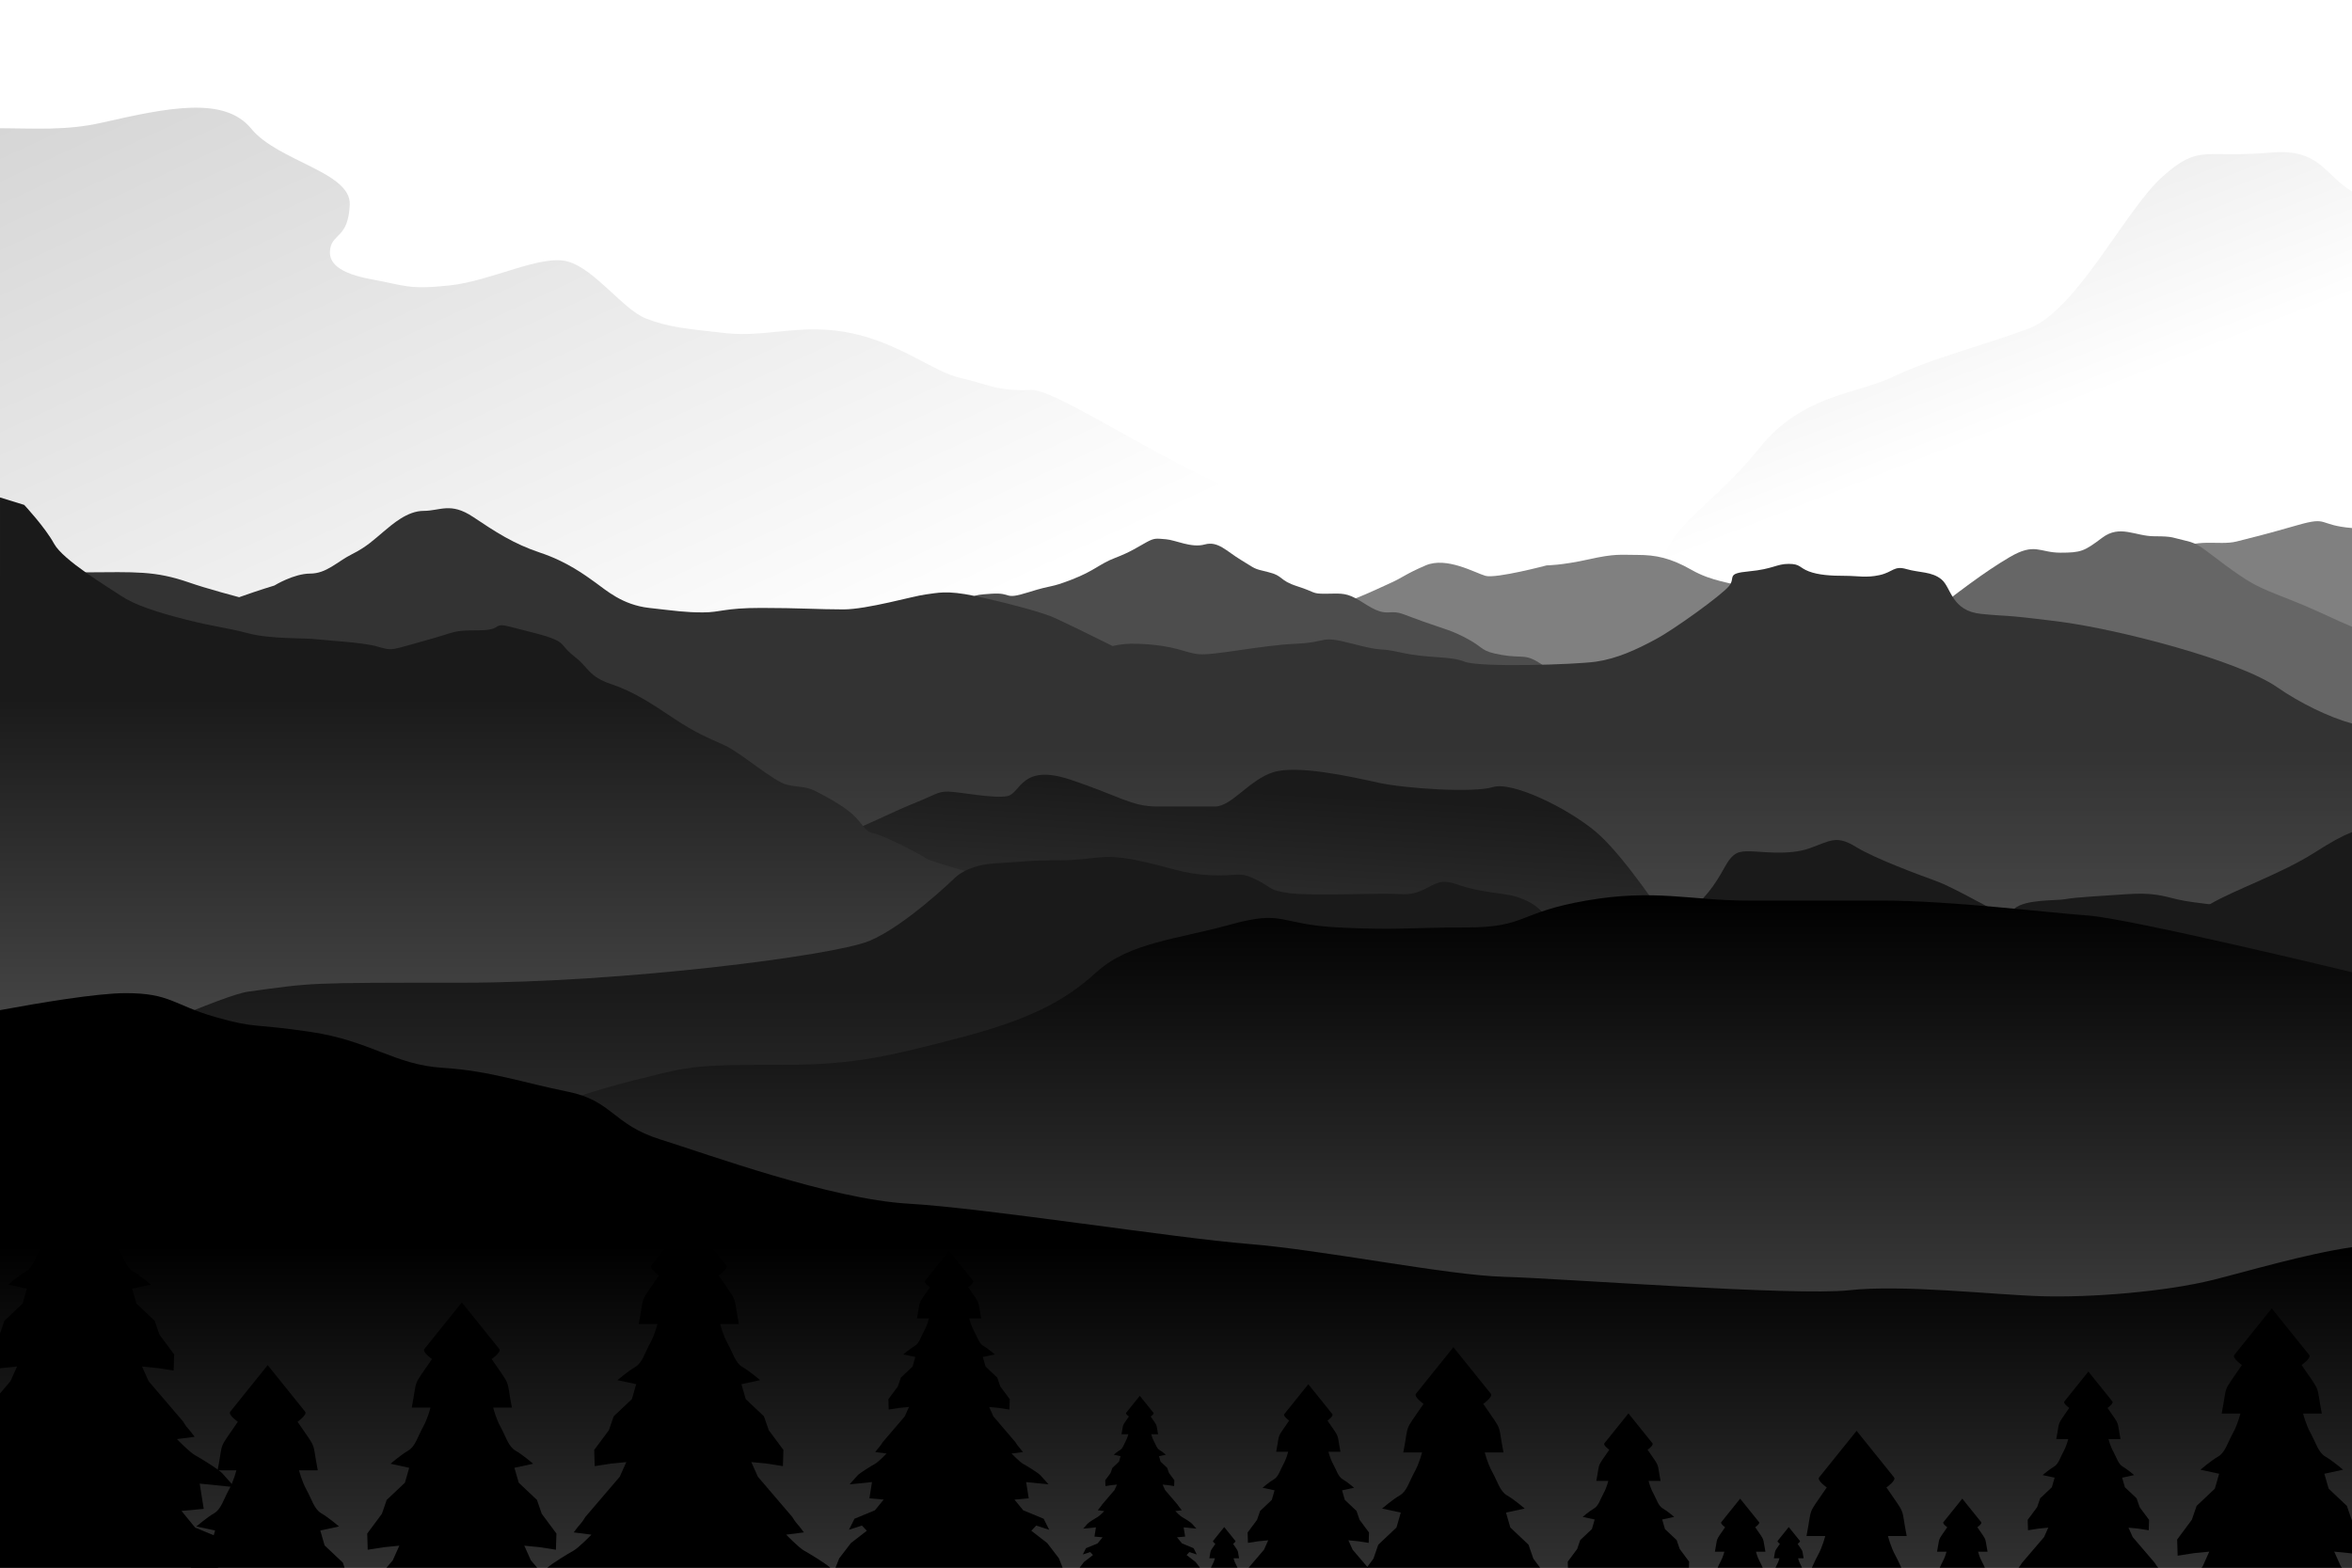 <?xml version="1.0" encoding="utf-8"?>
<!-- Generator: Adobe Illustrator 12.0.0, SVG Export Plug-In . SVG Version: 6.00 Build 51448)  -->
<!DOCTYPE svg PUBLIC "-//W3C//DTD SVG 1.1//EN" "http://www.w3.org/Graphics/SVG/1.1/DTD/svg11.dtd">
<svg  version="1.1" id="Layer_1" xmlns="http://www.w3.org/2000/svg" xmlns:xlink="http://www.w3.org/1999/xlink" width="3150.008" height="2100.009"
	 viewBox="0 0 3150.008 2100.009" overflow="visible" enable-background="new 0 0 3150.008 2100.009" xml:space="preserve">
<rect x="0.004" fill-rule="evenodd" clip-rule="evenodd" fill="#FFFFFF" width="3150" height="2100"/>
<g>
	<defs>
		<path id="XMLID_1_" d="M3150.004,256.504v814.881c-224.879,20.306-315.733-27.057-506.414-27.057
			c-214.602,0-252.924-52-402.378-132s-26.825-116-13.007-164.175c13.819-48.175,70.489-75.825,127.972-147.825
			s130.294-72,180.112-96s114.965-40,180.111-64s130.294-160,180.111-204c49.818-44,53.651-24,145.623-32
			C3106.886,198.697,3113.505,234.699,3150.004,256.504"/>
	</defs>
	<clipPath id="XMLID_42_">
		<use xlink:href="#XMLID_1_" />
	</clipPath>
	<linearGradient id="XMLID_43_" gradientUnits="userSpaceOnUse" x1="2607.957" y1="608.948" x2="2141.197" y2="-585.101">
		<stop  offset="0" style="stop-color:#FFFFFF"/>
		<stop  offset="1" style="stop-color:#B3B3B3"/>
	</linearGradient>
	<rect x="2091.758" y="192.329" clip-path="url(#XMLID_42_)" fill="url(#XMLID_43_)" width="1058.246" height="899.362"/>
</g>
<g>
	<defs>
		<path id="XMLID_4_" d="M0.004,1268.329V171.741c46.44,0.131,88.462,3.488,136.423-7.412c88-20,164-36,200,8c36,44,134,58,132,102
			c-2,44-22,38-26,58c-4,20,12,34,56,42c44,8,48,14,104,8c56-6,122-42,158-32s74,64,104,76c30,12,54,14,108,20c54,6,102-14,168,0
			c66,14,110,52,146,60c36,8,48,18,94,16c46-2,280,174.001,408,170.001c128.001-4,85.423-55.521,181.203,71.316
			c95.779,126.838,194.797,128.684,214.797,160.684c20.001,32,115.056,104.895-132.996,208.021
			c-248.052,103.127,0.563,203.281-669.221,225.631C712.428,1380.329,343.58,1340.329,0.004,1268.329"/>
	</defs>
	<clipPath id="XMLID_44_">
		<use xlink:href="#XMLID_4_" />
	</clipPath>
	<linearGradient id="XMLID_45_" gradientUnits="userSpaceOnUse" x1="1200.159" y1="863.236" x2="315.8" y2="-1047.162">
		<stop  offset="0" style="stop-color:#FFFFFF"/>
		<stop  offset="1" style="stop-color:#B3B3B3"/>
	</linearGradient>
	<rect x="0.004" y="128.329" clip-path="url(#XMLID_44_)" fill="url(#XMLID_45_)" width="2299.479" height="1252"/>
</g>
<g>
	<defs>
		<path id="XMLID_7_" d="M3150.004,707.352V2100H1334.045c-45.703-505.779,283.699-1284.648,301.387-1284.648c24,0,88,2,120,2
			s88-28,106-36s20-12,48-24c28-12,66,10,80,14c14,4,82.001-14,82.001-14s20,0,56-8c36-8,42-6,66-6c23.999,0,44,4,72,20
			c27.999,16,53.182,16.727,72,24c18.817,7.273,68,40,112,72s94,12,170,12s104-16,164-44s104-68,130-88c26-20,58-8,82-14
			c24-6,40-10,82-22C3119.434,691.353,3103.434,703.352,3150.004,707.352"/>
	</defs>
	<clipPath id="XMLID_46_">
		<use xlink:href="#XMLID_7_" />
	</clipPath>
	<linearGradient id="XMLID_47_" gradientUnits="userSpaceOnUse" x1="2219.172" y1="1031.1" x2="2219.185" y2="4693.416">
		<stop  offset="0" style="stop-color:#808080"/>
		<stop  offset="1" style="stop-color:#FFFFFF"/>
	</linearGradient>
	<rect x="1288.342" y="691.353" clip-path="url(#XMLID_46_)" fill="url(#XMLID_47_)" width="1861.662" height="1408.647"/>
</g>
<g>
	<defs>
		<path id="XMLID_10_" d="M2743.433,2100H0.004V931.045c368.619-0.227,977.372-4.985,1044.47-33.496
			c96.956-41.198,112.957-41.198,128.956-47.198c16-6,20-4,54-20c34-16,62.004-10,70.002-21c7.998-11,0-12,30-14c30-2,15,9,50-2
			c35-11,27-5,58-17s37-21,58-29c21-8,31-15,42-21c11-6,13-5,26-4s34,12,52,7s29,9,49,21s15,11,36,16s14,11,39,19c25,8,19,10,37,10
			s26-2,41,6c15,8,28.001,20,44,19c16-1,15,1,46,12c31,11,39,12,61,24c22,12,16,16,45,21s30.956-2.736,53.979,13.132
			C2088.432,906.352,3039.433,1584.647,2743.433,2100"/>
	</defs>
	<clipPath id="XMLID_48_">
		<use xlink:href="#XMLID_10_" />
	</clipPath>
	<linearGradient id="XMLID_49_" gradientUnits="userSpaceOnUse" x1="1519.718" y1="962.82" x2="1519.718" y2="5029.116">
		<stop  offset="0" style="stop-color:#4D4D4D"/>
		<stop  offset="1" style="stop-color:#FFFFFF"/>
	</linearGradient>
	<rect x="0.004" y="720.351" clip-path="url(#XMLID_48_)" fill="url(#XMLID_49_)" width="3039.429" height="1379.649"/>
</g>
<g>
	<defs>
		<path id="XMLID_13_" d="M2958.825,2100H0.004V776.825c37.271,3.329,69.775,8.761,85.425,17.526
			c50,28,127.998,58.006,164.999,36.003c37.001-22.003,117.001-46.003,117.001-46.003s26-16,48-16c22,0,36-16,56-26
			c20-10,30-20,42-30s32-28,54-28s36-12,66,8c30,20,54,36,90,48s60,30,74,40s36,30,72,34s48,6,72,6s28-6,78-6s78,2,110,2
			s94-18,110-20s28-6,66,2s84,20,104,28s681.001,326.001,1003.001,618.003C2612.372,1625.668,2844.272,1878.684,2958.825,2100"/>
	</defs>
	<clipPath id="XMLID_50_">
		<use xlink:href="#XMLID_13_" />
	</clipPath>
	<linearGradient id="XMLID_51_" gradientUnits="userSpaceOnUse" x1="1479.414" y1="946.89" x2="1479.426" y2="4512.672">
		<stop  offset="0" style="stop-color:#333333"/>
		<stop  offset="1" style="stop-color:#FFFFFF"/>
	</linearGradient>
	<rect x="0.004" y="672.35" clip-path="url(#XMLID_50_)" fill="url(#XMLID_51_)" width="2958.821" height="1427.65"/>
</g>
<g>
	<defs>
		<path id="XMLID_16_" d="M3150.004,839.586V2100H1286.665c90.446-395.912,449.051-855.593,491.02-858.63
			c68.176-4.935,71.747-77.021,107.747-81.021s136-2,166-28s78-12,142-34s58-24,98-46s46-42,68-86c22-44,48-36,70-44s86-46,140-88
			s88-68,122-88c34-20,40-6,68-6s32-2,56-20s44-2,70-2s24,2,42,6s22,10,52,32c30,22,40,28,70,40c30,12,32,12,84,36
			C3139.006,834.923,3144.533,837.333,3150.004,839.586"/>
	</defs>
	<clipPath id="XMLID_52_">
		<use xlink:href="#XMLID_16_" />
	</clipPath>
	<linearGradient id="XMLID_53_" gradientUnits="userSpaceOnUse" x1="2218.334" y1="989.439" x2="2218.334" y2="5258.159">
		<stop  offset="0" style="stop-color:#666666"/>
		<stop  offset="1" style="stop-color:#FFFFFF"/>
	</linearGradient>
	<rect x="1286.665" y="702.35" clip-path="url(#XMLID_52_)" fill="url(#XMLID_53_)" width="1863.339" height="1397.65"/>
</g>
<g>
	<defs>
		<path id="XMLID_19_" d="M3150.004,969.181V2100h-3150V771.122c33.522-2.005,78.394-4.236,114.601-4.424
			c66.821-0.346,92.822-2.346,138.821,13.654c46,16,148,40,168,46s66,4,102,8s64.005-23.996,117.002,10.002
			s64.124,29.453,118.998,49.998c54.875,20.544,94,16,124,16c30,0,48-16,94-16s116,8,134,8s30,10,50,10c20,0,54,0,66-6
			c12-6,2-10,48-8c46,2,64,8,84,8c20,0,48-12,72-16c24-4,40-30,92-28c52,2,62,12,82,14c20,2,84.001-12,130.001-14c46-2,30-12,76,0
			s30,4,66,12s64,4,84,12c20,8,148,4,176,0s54-16,80-30s88.001-59,98.001-71s-5-17,27-20c32-3,37-10,53-10s14,5,27,10
			s30.001,6,48.001,6s28.999,3,46.999-1c18-4,19-13,36-8c17.001,5,34.001,3,47,14c13,11,13.001,42.001,53.001,46.001s22,0,102,10
			s242,52,294,88C3080.651,941.967,3119.08,960.693,3150.004,969.181"/>
	</defs>
	<clipPath id="XMLID_54_">
		<use xlink:href="#XMLID_19_" />
	</clipPath>
	<polyline clip-path="url(#XMLID_54_)" fill-rule="evenodd" clip-rule="evenodd" fill="#333333" points="3150.008,755.354 
		3150.007,1011.832 0.003,1011.823 0.004,755.344 	"/>
	<polyline clip-path="url(#XMLID_54_)" fill-rule="evenodd" clip-rule="evenodd" fill="#343434" points="3150.007,1007.483 
		3150.007,1020.531 0.003,1020.521 0.003,1007.474 	"/>
	<polyline clip-path="url(#XMLID_54_)" fill-rule="evenodd" clip-rule="evenodd" fill="#343434" points="3150.007,1016.182 
		3150.007,1029.229 0.003,1029.22 0.003,1016.172 	"/>
	<polyline clip-path="url(#XMLID_54_)" fill-rule="evenodd" clip-rule="evenodd" fill="#353535" points="3150.007,1024.88 
		3150.007,1037.928 0.003,1037.919 0.003,1024.871 	"/>
	<polyline clip-path="url(#XMLID_54_)" fill-rule="evenodd" clip-rule="evenodd" fill="#363636" points="3150.007,1033.579 
		3150.007,1046.627 0.003,1046.617 0.003,1033.569 	"/>
	<polyline clip-path="url(#XMLID_54_)" fill-rule="evenodd" clip-rule="evenodd" fill="#373737" points="3150.007,1042.277 
		3150.007,1055.325 0.003,1055.316 0.003,1042.268 	"/>
	<polyline clip-path="url(#XMLID_54_)" fill-rule="evenodd" clip-rule="evenodd" fill="#373737" points="3150.007,1050.976 
		3150.007,1064.024 0.003,1064.015 0.003,1050.967 	"/>
	<polyline clip-path="url(#XMLID_54_)" fill-rule="evenodd" clip-rule="evenodd" fill="#383838" points="3150.007,1059.675 
		3150.007,1072.723 0.003,1072.713 0.003,1059.666 	"/>
	<polyline clip-path="url(#XMLID_54_)" fill-rule="evenodd" clip-rule="evenodd" fill="#393939" points="3150.007,1068.373 
		3150.007,1081.421 0.003,1081.412 0.003,1068.364 	"/>
	<polyline clip-path="url(#XMLID_54_)" fill-rule="evenodd" clip-rule="evenodd" fill="#393939" points="3150.007,1077.072 
		3150.006,1090.12 0.003,1090.11 0.003,1077.063 	"/>
	<polyline clip-path="url(#XMLID_54_)" fill-rule="evenodd" clip-rule="evenodd" fill="#3A3A3A" points="3150.006,1085.771 
		3150.006,1098.818 0.003,1098.81 0.003,1085.762 	"/>
	<polyline clip-path="url(#XMLID_54_)" fill-rule="evenodd" clip-rule="evenodd" fill="#3B3B3B" points="3150.006,1094.47 
		3150.006,1107.518 0.003,1107.508 0.003,1094.46 	"/>
	<polyline clip-path="url(#XMLID_54_)" fill-rule="evenodd" clip-rule="evenodd" fill="#3C3C3C" points="3150.006,1103.168 
		3150.006,1116.216 0.003,1116.207 0.003,1103.158 	"/>
	<polyline clip-path="url(#XMLID_54_)" fill-rule="evenodd" clip-rule="evenodd" fill="#3C3C3C" points="3150.006,1111.866 
		3150.006,1124.914 0.003,1124.905 0.003,1111.857 	"/>
	<polyline clip-path="url(#XMLID_54_)" fill-rule="evenodd" clip-rule="evenodd" fill="#3D3D3D" points="3150.006,1120.565 
		3150.006,1133.613 0.003,1133.604 0.003,1120.556 	"/>
	<polyline clip-path="url(#XMLID_54_)" fill-rule="evenodd" clip-rule="evenodd" fill="#3E3E3E" points="3150.006,1129.264 
		3150.006,1142.312 0.003,1142.303 0.003,1129.255 	"/>
	<polyline clip-path="url(#XMLID_54_)" fill-rule="evenodd" clip-rule="evenodd" fill="#3E3E3E" points="3150.006,1137.963 
		3150.006,1151.01 0.003,1151.001 0.003,1137.953 	"/>
	<polyline clip-path="url(#XMLID_54_)" fill-rule="evenodd" clip-rule="evenodd" fill="#3F3F3F" points="3150.006,1146.661 
		3150.006,1159.709 0.003,1159.7 0.003,1146.651 	"/>
	<polyline clip-path="url(#XMLID_54_)" fill-rule="evenodd" clip-rule="evenodd" fill="#404040" points="3150.006,1155.359 
		3150.006,1168.407 0.003,1168.398 0.003,1155.351 	"/>
	<polyline clip-path="url(#XMLID_54_)" fill-rule="evenodd" clip-rule="evenodd" fill="#414141" points="3150.006,1164.059 
		3150.006,1177.106 0.003,1177.097 0.003,1164.049 	"/>
	<polyline clip-path="url(#XMLID_54_)" fill-rule="evenodd" clip-rule="evenodd" fill="#414141" points="3150.006,1172.757 
		3150.006,1185.805 0.003,1185.796 0.003,1172.748 	"/>
	<polyline clip-path="url(#XMLID_54_)" fill-rule="evenodd" clip-rule="evenodd" fill="#424242" points="3150.006,1181.455 
		3150.006,1194.504 0.003,1194.494 0.003,1181.446 	"/>
	<polyline clip-path="url(#XMLID_54_)" fill-rule="evenodd" clip-rule="evenodd" fill="#434343" points="3150.006,1190.154 
		3150.006,1203.202 0.003,1203.193 0.003,1190.146 	"/>
	<polyline clip-path="url(#XMLID_54_)" fill-rule="evenodd" clip-rule="evenodd" fill="#434343" points="3150.006,1198.853 
		3150.006,1211.9 0.002,1211.892 0.003,1198.844 	"/>
	<polyline clip-path="url(#XMLID_54_)" fill-rule="evenodd" clip-rule="evenodd" fill="#444444" points="3150.006,1207.552 
		3150.006,1220.6 0.002,1220.59 0.002,1207.542 	"/>
	<polyline clip-path="url(#XMLID_54_)" fill-rule="evenodd" clip-rule="evenodd" fill="#454545" points="3150.006,1216.25 
		3150.006,1229.298 0.002,1229.289 0.002,1216.241 	"/>
	<polyline clip-path="url(#XMLID_54_)" fill-rule="evenodd" clip-rule="evenodd" fill="#464646" points="3150.006,1224.949 
		3150.006,1237.997 0.002,1237.987 0.002,1224.939 	"/>
	<polyline clip-path="url(#XMLID_54_)" fill-rule="evenodd" clip-rule="evenodd" fill="#464646" points="3150.006,1233.647 
		3150.006,1246.695 0.002,1246.686 0.002,1233.639 	"/>
	<polyline clip-path="url(#XMLID_54_)" fill-rule="evenodd" clip-rule="evenodd" fill="#474747" points="3150.006,1242.346 
		3150.006,1255.395 0.002,1255.385 0.002,1242.337 	"/>
	<polyline clip-path="url(#XMLID_54_)" fill-rule="evenodd" clip-rule="evenodd" fill="#484848" points="3150.006,1251.045 
		3150.006,1264.093 0.002,1264.083 0.002,1251.035 	"/>
	<polyline clip-path="url(#XMLID_54_)" fill-rule="evenodd" clip-rule="evenodd" fill="#484848" points="3150.006,1259.743 
		3150.006,1272.791 0.002,1272.782 0.002,1259.734 	"/>
	<polyline clip-path="url(#XMLID_54_)" fill-rule="evenodd" clip-rule="evenodd" fill="#494949" points="3150.006,1268.442 
		3150.006,1281.49 0.002,1281.48 0.002,1268.433 	"/>
	<polyline clip-path="url(#XMLID_54_)" fill-rule="evenodd" clip-rule="evenodd" fill="#4A4A4A" points="3150.006,1277.141 
		3150.006,1290.188 0.002,1290.18 0.002,1277.131 	"/>
	<polyline clip-path="url(#XMLID_54_)" fill-rule="evenodd" clip-rule="evenodd" fill="#4B4B4B" points="3150.006,1285.84 
		3150.006,1298.887 0.002,1298.878 0.002,1285.83 	"/>
	<polyline clip-path="url(#XMLID_54_)" fill-rule="evenodd" clip-rule="evenodd" fill="#4B4B4B" points="3150.006,1294.538 
		3150.006,1307.586 0.002,1307.576 0.002,1294.528 	"/>
	<polyline clip-path="url(#XMLID_54_)" fill-rule="evenodd" clip-rule="evenodd" fill="#4C4C4C" points="3150.006,1303.236 
		3150.006,1316.284 0.002,1316.275 0.002,1303.228 	"/>
	<polyline clip-path="url(#XMLID_54_)" fill-rule="evenodd" clip-rule="evenodd" fill="#4D4D4D" points="3150.006,1311.936 
		3150.006,1324.983 0.002,1324.974 0.002,1311.926 	"/>
	<polyline clip-path="url(#XMLID_54_)" fill-rule="evenodd" clip-rule="evenodd" fill="#4D4D4D" points="3150.006,1320.634 
		3150.006,1333.682 0.002,1333.673 0.002,1320.625 	"/>
	<polyline clip-path="url(#XMLID_54_)" fill-rule="evenodd" clip-rule="evenodd" fill="#4E4E4E" points="3150.006,1329.332 
		3150.006,1342.38 0.002,1342.371 0.002,1329.323 	"/>
	<polyline clip-path="url(#XMLID_54_)" fill-rule="evenodd" clip-rule="evenodd" fill="#4F4F4F" points="3150.006,1338.031 
		3150.006,1351.079 0.002,1351.07 0.002,1338.021 	"/>
	<polyline clip-path="url(#XMLID_54_)" fill-rule="evenodd" clip-rule="evenodd" fill="#505050" points="3150.006,1346.729 
		3150.006,1359.777 0.002,1359.769 0.002,1346.721 	"/>
	<polyline clip-path="url(#XMLID_54_)" fill-rule="evenodd" clip-rule="evenodd" fill="#505050" points="3150.006,1355.429 
		3150.006,1368.477 0.002,1368.467 0.002,1355.419 	"/>
	<polyline clip-path="url(#XMLID_54_)" fill-rule="evenodd" clip-rule="evenodd" fill="#515151" points="3150.006,1364.127 
		3150.006,1377.175 0.002,1377.166 0.002,1364.118 	"/>
	<polyline clip-path="url(#XMLID_54_)" fill-rule="evenodd" clip-rule="evenodd" fill="#525252" points="3150.006,1372.825 
		3150.006,1385.874 0.002,1385.864 0.002,1372.816 	"/>
	<polyline clip-path="url(#XMLID_54_)" fill-rule="evenodd" clip-rule="evenodd" fill="#525252" points="3150.006,1381.524 
		3150.006,1394.572 0.002,1394.563 0.002,1381.516 	"/>
	<polyline clip-path="url(#XMLID_54_)" fill-rule="evenodd" clip-rule="evenodd" fill="#535353" points="3150.006,1390.223 
		3150.006,1403.271 0.002,1403.262 0.002,1390.214 	"/>
	<polyline clip-path="url(#XMLID_54_)" fill-rule="evenodd" clip-rule="evenodd" fill="#545454" points="3150.006,1398.922 
		3150.006,1411.97 0.002,1411.96 0.002,1398.912 	"/>
	<polyline clip-path="url(#XMLID_54_)" fill-rule="evenodd" clip-rule="evenodd" fill="#555555" points="3150.006,1407.62 
		3150.006,1420.668 0.002,1420.659 0.002,1407.611 	"/>
	<polyline clip-path="url(#XMLID_54_)" fill-rule="evenodd" clip-rule="evenodd" fill="#555555" points="3150.006,1416.318 
		3150.006,1429.367 0.002,1429.357 0.002,1416.31 	"/>
	<polyline clip-path="url(#XMLID_54_)" fill-rule="evenodd" clip-rule="evenodd" fill="#565656" points="3150.006,1425.018 
		3150.006,1438.065 0.002,1438.057 0.002,1425.008 	"/>
	<polyline clip-path="url(#XMLID_54_)" fill-rule="evenodd" clip-rule="evenodd" fill="#575757" points="3150.006,1433.717 
		3150.006,1446.764 0.002,1446.755 0.002,1433.707 	"/>
	<polyline clip-path="url(#XMLID_54_)" fill-rule="evenodd" clip-rule="evenodd" fill="#575757" points="3150.006,1442.414 
		3150.006,1455.463 0.002,1455.453 0.002,1442.405 	"/>
	<polyline clip-path="url(#XMLID_54_)" fill-rule="evenodd" clip-rule="evenodd" fill="#585858" points="3150.006,1451.113 
		3150.006,1464.161 0.002,1464.152 0.002,1451.104 	"/>
	<polyline clip-path="url(#XMLID_54_)" fill-rule="evenodd" clip-rule="evenodd" fill="#595959" points="3150.006,1459.813 
		3150.005,1472.859 0.002,1472.851 0.002,1459.803 	"/>
	<polyline clip-path="url(#XMLID_54_)" fill-rule="evenodd" clip-rule="evenodd" fill="#5A5A5A" points="3150.006,1468.511 
		3150.005,1481.559 0.002,1481.55 0.002,1468.501 	"/>
	<polyline clip-path="url(#XMLID_54_)" fill-rule="evenodd" clip-rule="evenodd" fill="#5A5A5A" points="3150.005,1477.209 
		3150.005,1490.257 0.002,1490.248 0.002,1477.2 	"/>
	<polyline clip-path="url(#XMLID_54_)" fill-rule="evenodd" clip-rule="evenodd" fill="#5B5B5B" points="3150.005,1485.908 
		3150.005,1498.956 0.001,1498.947 0.002,1485.898 	"/>
	<polyline clip-path="url(#XMLID_54_)" fill-rule="evenodd" clip-rule="evenodd" fill="#5C5C5C" points="3150.005,1494.606 
		3150.005,1507.654 0.001,1507.646 0.002,1494.598 	"/>
	<polyline clip-path="url(#XMLID_54_)" fill-rule="evenodd" clip-rule="evenodd" fill="#5C5C5C" points="3150.005,1503.305 
		3150.005,1516.354 0.001,1516.344 0.001,1503.296 	"/>
	<polyline clip-path="url(#XMLID_54_)" fill-rule="evenodd" clip-rule="evenodd" fill="#5D5D5D" points="3150.005,1512.004 
		3150.005,1525.052 0.001,1525.043 0.001,1511.995 	"/>
	<polyline clip-path="url(#XMLID_54_)" fill-rule="evenodd" clip-rule="evenodd" fill="#5E5E5E" points="3150.005,1520.702 
		3150.005,1533.751 0.001,1533.741 0.001,1520.693 	"/>
	<polyline clip-path="url(#XMLID_54_)" fill-rule="evenodd" clip-rule="evenodd" fill="#5F5F5F" points="3150.005,1529.401 
		3150.005,1542.449 0.001,1542.439 0.001,1529.393 	"/>
	<polyline clip-path="url(#XMLID_54_)" fill-rule="evenodd" clip-rule="evenodd" fill="#5F5F5F" points="3150.005,1538.1 
		3150.005,1551.147 0.001,1551.139 0.001,1538.091 	"/>
	<polyline clip-path="url(#XMLID_54_)" fill-rule="evenodd" clip-rule="evenodd" fill="#606060" points="3150.005,1546.799 
		3150.005,1559.847 0.001,1559.837 0.001,1546.789 	"/>
	<polyline clip-path="url(#XMLID_54_)" fill-rule="evenodd" clip-rule="evenodd" fill="#616161" points="3150.005,1555.497 
		3150.005,1568.545 0.001,1568.535 0.001,1555.488 	"/>
	<polyline clip-path="url(#XMLID_54_)" fill-rule="evenodd" clip-rule="evenodd" fill="#616161" points="3150.005,1564.195 
		3150.005,1577.244 0.001,1577.234 0.001,1564.187 	"/>
	<polyline clip-path="url(#XMLID_54_)" fill-rule="evenodd" clip-rule="evenodd" fill="#626262" points="3150.005,1572.895 
		3150.005,1585.942 0.001,1585.934 0.001,1572.885 	"/>
	<polyline clip-path="url(#XMLID_54_)" fill-rule="evenodd" clip-rule="evenodd" fill="#636363" points="3150.005,1581.593 
		3150.005,1594.641 0.001,1594.632 0.001,1581.584 	"/>
	<polyline clip-path="url(#XMLID_54_)" fill-rule="evenodd" clip-rule="evenodd" fill="#646464" points="3150.005,1590.292 
		3150.005,1603.34 0.001,1603.33 0.001,1590.282 	"/>
	<polyline clip-path="url(#XMLID_54_)" fill-rule="evenodd" clip-rule="evenodd" fill="#646464" points="3150.005,1598.99 
		3150.005,1612.038 0.001,1612.029 0.001,1598.98 	"/>
	<polyline clip-path="url(#XMLID_54_)" fill-rule="evenodd" clip-rule="evenodd" fill="#656565" points="3150.005,1607.688 
		3150.005,1620.736 0.001,1620.728 0.001,1607.68 	"/>
	<polyline clip-path="url(#XMLID_54_)" fill-rule="evenodd" clip-rule="evenodd" fill="#666666" points="3150.005,1616.388 
		3150.005,1629.436 0.001,1629.427 0.001,1616.378 	"/>
	<polyline clip-path="url(#XMLID_54_)" fill-rule="evenodd" clip-rule="evenodd" fill="#666666" points="3150.005,1625.086 
		3150.005,1638.134 0.001,1638.125 0.001,1625.077 	"/>
	<polyline clip-path="url(#XMLID_54_)" fill-rule="evenodd" clip-rule="evenodd" fill="#676767" points="3150.005,1633.785 
		3150.005,1646.833 0.001,1646.823 0.001,1633.775 	"/>
	<polyline clip-path="url(#XMLID_54_)" fill-rule="evenodd" clip-rule="evenodd" fill="#686868" points="3150.005,1642.483 
		3150.005,1655.531 0.001,1655.522 0.001,1642.475 	"/>
	<polyline clip-path="url(#XMLID_54_)" fill-rule="evenodd" clip-rule="evenodd" fill="#696969" points="3150.005,1651.182 
		3150.005,1664.23 0.001,1664.221 0.001,1651.173 	"/>
	<polyline clip-path="url(#XMLID_54_)" fill-rule="evenodd" clip-rule="evenodd" fill="#696969" points="3150.005,1659.881 
		3150.004,1672.929 0.001,1672.92 0.001,1659.872 	"/>
	<polyline clip-path="url(#XMLID_54_)" fill-rule="evenodd" clip-rule="evenodd" fill="#6A6A6A" points="3150.004,1668.579 
		3150.004,1681.627 0.001,1681.618 0.001,1668.57 	"/>
	<polyline clip-path="url(#XMLID_54_)" fill-rule="evenodd" clip-rule="evenodd" fill="#6B6B6B" points="3150.004,1677.278 
		3150.004,1690.326 0.001,1690.316 0.001,1677.269 	"/>
	<polyline clip-path="url(#XMLID_54_)" fill-rule="evenodd" clip-rule="evenodd" fill="#6B6B6B" points="3150.004,1685.977 
		3150.004,1699.024 0.001,1699.016 0.001,1685.968 	"/>
	<polyline clip-path="url(#XMLID_54_)" fill-rule="evenodd" clip-rule="evenodd" fill="#6C6C6C" points="3150.004,1694.676 
		3150.004,1707.724 0.001,1707.714 0.001,1694.666 	"/>
	<polyline clip-path="url(#XMLID_54_)" fill-rule="evenodd" clip-rule="evenodd" fill="#6D6D6D" points="3150.004,1703.374 
		3150.004,1716.422 0.001,1716.412 0.001,1703.365 	"/>
	<polyline clip-path="url(#XMLID_54_)" fill-rule="evenodd" clip-rule="evenodd" fill="#6E6E6E" points="3150.004,1712.072 
		3150.004,1725.121 0.001,1725.111 0.001,1712.063 	"/>
	<polyline clip-path="url(#XMLID_54_)" fill-rule="evenodd" clip-rule="evenodd" fill="#6E6E6E" points="3150.004,1720.771 
		3150.004,1733.819 0.001,1733.81 0.001,1720.762 	"/>
	<polyline clip-path="url(#XMLID_54_)" fill-rule="evenodd" clip-rule="evenodd" fill="#6F6F6F" points="3150.004,1729.47 
		3150.004,1742.518 0.001,1742.509 0.001,1729.461 	"/>
	<polyline clip-path="url(#XMLID_54_)" fill-rule="evenodd" clip-rule="evenodd" fill="#707070" points="3150.004,1738.168 
		3150.004,1751.217 0.001,1751.207 0.001,1738.159 	"/>
	<polyline clip-path="url(#XMLID_54_)" fill-rule="evenodd" clip-rule="evenodd" fill="#707070" points="3150.004,1746.867 
		3150.004,1759.915 0.001,1759.906 0.001,1746.857 	"/>
	<polyline clip-path="url(#XMLID_54_)" fill-rule="evenodd" clip-rule="evenodd" fill="#717171" points="3150.004,1755.566 
		3150.004,1768.613 0.001,1768.604 0.001,1755.557 	"/>
	<polyline clip-path="url(#XMLID_54_)" fill-rule="evenodd" clip-rule="evenodd" fill="#727272" points="3150.004,1764.265 
		3150.004,1777.313 0.001,1777.303 0.001,1764.255 	"/>
	<polyline clip-path="url(#XMLID_54_)" fill-rule="evenodd" clip-rule="evenodd" fill="#737373" points="3150.004,1772.963 
		3150.004,1786.011 0.001,1786.002 0.001,1772.954 	"/>
	<polyline clip-path="url(#XMLID_54_)" fill-rule="evenodd" clip-rule="evenodd" fill="#737373" points="3150.004,1781.662 
		3150.004,1794.71 0.001,1794.7 0.001,1781.652 	"/>
	<polyline clip-path="url(#XMLID_54_)" fill-rule="evenodd" clip-rule="evenodd" fill="#747474" points="3150.004,1790.36 
		3150.004,1803.408 0.001,1803.399 0.001,1790.352 	"/>
	<polyline clip-path="url(#XMLID_54_)" fill-rule="evenodd" clip-rule="evenodd" fill="#757575" points="3150.004,1799.059 
		3150.004,1812.107 0.001,1812.098 0.001,1799.05 	"/>
	<polyline clip-path="url(#XMLID_54_)" fill-rule="evenodd" clip-rule="evenodd" fill="#757575" points="3150.004,1807.758 
		3150.004,1820.806 0.001,1820.797 0.001,1807.748 	"/>
	<polyline clip-path="url(#XMLID_54_)" fill-rule="evenodd" clip-rule="evenodd" fill="#767676" points="3150.004,1816.456 
		3150.004,1829.504 0.001,1829.495 0.001,1816.447 	"/>
	<polyline clip-path="url(#XMLID_54_)" fill-rule="evenodd" clip-rule="evenodd" fill="#777777" points="3150.004,1825.155 
		3150.004,1838.203 0.001,1838.193 0.001,1825.146 	"/>
	<polyline clip-path="url(#XMLID_54_)" fill-rule="evenodd" clip-rule="evenodd" fill="#787878" points="3150.004,1833.854 
		3150.004,1846.901 0.001,1846.893 0.001,1833.845 	"/>
	<polyline clip-path="url(#XMLID_54_)" fill-rule="evenodd" clip-rule="evenodd" fill="#787878" points="3150.004,1842.552 
		3150.004,1855.601 0.001,1855.591 0.001,1842.543 	"/>
	<polyline clip-path="url(#XMLID_54_)" fill-rule="evenodd" clip-rule="evenodd" fill="#797979" points="3150.004,1851.251 
		3150.004,1864.299 0.001,1864.289 0.001,1851.242 	"/>
	<polyline clip-path="url(#XMLID_54_)" fill-rule="evenodd" clip-rule="evenodd" fill="#7A7A7A" points="3150.004,1859.949 
		3150.004,1872.997 0.001,1872.988 0.001,1859.94 	"/>
	<polyline clip-path="url(#XMLID_54_)" fill-rule="evenodd" clip-rule="evenodd" fill="#7A7A7A" points="3150.004,1868.648 
		3150.004,1881.696 0.001,1881.687 0.001,1868.639 	"/>
	<polyline clip-path="url(#XMLID_54_)" fill-rule="evenodd" clip-rule="evenodd" fill="#7B7B7B" points="3150.004,1877.347 
		3150.004,1890.395 0,1890.386 0.001,1877.338 	"/>
	<polyline clip-path="url(#XMLID_54_)" fill-rule="evenodd" clip-rule="evenodd" fill="#7C7C7C" points="3150.004,1886.046 
		3150.004,1899.094 0,1899.084 0,1886.036 	"/>
	<polyline clip-path="url(#XMLID_54_)" fill-rule="evenodd" clip-rule="evenodd" fill="#7D7D7D" points="3150.004,1894.744 
		3150.004,1907.792 0,1907.783 0,1894.734 	"/>
	<polyline clip-path="url(#XMLID_54_)" fill-rule="evenodd" clip-rule="evenodd" fill="#7D7D7D" points="3150.004,1903.442 
		3150.004,1916.49 0,1916.481 0,1903.434 	"/>
	<polyline clip-path="url(#XMLID_54_)" fill-rule="evenodd" clip-rule="evenodd" fill="#7E7E7E" points="3150.004,1912.142 
		3150.004,1925.189 0,1925.18 0,1912.132 	"/>
	<polyline clip-path="url(#XMLID_54_)" fill-rule="evenodd" clip-rule="evenodd" fill="#7F7F7F" points="3150.004,1920.84 
		3150.004,1933.888 0,1933.879 0,1920.831 	"/>
	<polyline clip-path="url(#XMLID_54_)" fill-rule="evenodd" clip-rule="evenodd" fill="#7F7F7F" points="3150.004,1929.539 
		3150.004,1942.587 0,1942.577 0,1929.529 	"/>
	<polyline clip-path="url(#XMLID_54_)" fill-rule="evenodd" clip-rule="evenodd" fill="#808080" points="3150.004,1938.237 
		3150.004,1951.285 0,1951.276 0,1938.228 	"/>
	<polyline clip-path="url(#XMLID_54_)" fill-rule="evenodd" clip-rule="evenodd" fill="#818181" points="3150.004,1946.936 
		3150.004,1959.983 0,1959.975 0,1946.927 	"/>
	<polyline clip-path="url(#XMLID_54_)" fill-rule="evenodd" clip-rule="evenodd" fill="#828282" points="3150.004,1955.635 
		3150.004,1968.683 0,1968.673 0,1955.625 	"/>
	<polyline clip-path="url(#XMLID_54_)" fill-rule="evenodd" clip-rule="evenodd" fill="#828282" points="3150.004,1964.333 
		3150.004,1977.381 0,1977.372 0,1964.324 	"/>
	<polyline clip-path="url(#XMLID_54_)" fill-rule="evenodd" clip-rule="evenodd" fill="#838383" points="3150.004,1973.031 
		3150.004,1986.08 0,1986.07 0,1973.022 	"/>
	<polyline clip-path="url(#XMLID_54_)" fill-rule="evenodd" clip-rule="evenodd" fill="#848484" points="3150.004,1981.73 
		3150.004,1994.778 0,1994.77 0,1981.722 	"/>
	<polyline clip-path="url(#XMLID_54_)" fill-rule="evenodd" clip-rule="evenodd" fill="#848484" points="3150.004,1990.429 
		3150.004,2003.477 0,2003.468 0,1990.42 	"/>
	<polyline clip-path="url(#XMLID_54_)" fill-rule="evenodd" clip-rule="evenodd" fill="#858585" points="3150.004,1999.128 
		3150.004,2012.176 0,2012.166 0,1999.118 	"/>
	<polyline clip-path="url(#XMLID_54_)" fill-rule="evenodd" clip-rule="evenodd" fill="#868686" points="3150.004,2007.826 
		3150.004,2020.874 0,2020.865 0,2007.817 	"/>
	<polyline clip-path="url(#XMLID_54_)" fill-rule="evenodd" clip-rule="evenodd" fill="#878787" points="3150.004,2016.525 
		3150.004,2029.573 0,2029.563 0,2016.516 	"/>
	<polyline clip-path="url(#XMLID_54_)" fill-rule="evenodd" clip-rule="evenodd" fill="#878787" points="3150.004,2025.224 
		3150.004,2038.271 0,2038.263 0,2025.215 	"/>
	<polyline clip-path="url(#XMLID_54_)" fill-rule="evenodd" clip-rule="evenodd" fill="#888888" points="3150.004,2033.922 
		3150.004,2046.971 0,2046.961 0,2033.913 	"/>
	<polyline clip-path="url(#XMLID_54_)" fill-rule="evenodd" clip-rule="evenodd" fill="#898989" points="3150.004,2042.621 
		3150.004,2055.669 0,2055.66 0,2042.611 	"/>
	<polyline clip-path="url(#XMLID_54_)" fill-rule="evenodd" clip-rule="evenodd" fill="#898989" points="3150.004,2051.319 
		3150.004,2064.367 0,2064.358 0,2051.311 	"/>
	<polyline clip-path="url(#XMLID_54_)" fill-rule="evenodd" clip-rule="evenodd" fill="#8A8A8A" points="3150.004,2060.019 
		3150.004,2073.066 0,2073.057 0,2060.009 	"/>
	<polyline clip-path="url(#XMLID_54_)" fill-rule="evenodd" clip-rule="evenodd" fill="#8B8B8B" points="3150.004,2068.717 
		3150.004,2081.765 0,2081.756 0,2068.707 	"/>
	<polyline clip-path="url(#XMLID_54_)" fill-rule="evenodd" clip-rule="evenodd" fill="#8C8C8C" points="3150.004,2077.416 
		3150.004,2090.463 0,2090.454 0,2077.406 	"/>
	<polyline clip-path="url(#XMLID_54_)" fill-rule="evenodd" clip-rule="evenodd" fill="#8C8C8C" points="3150.004,2086.114 
		3150.004,2099.162 0,2099.152 0,2086.105 	"/>
	<polyline clip-path="url(#XMLID_54_)" fill-rule="evenodd" clip-rule="evenodd" fill="#8D8D8D" points="3150.004,2094.813 
		3150.004,2100.009 0,2100 0,2094.804 	"/>
</g>
<g>
	<defs>
		<path id="XMLID_21_" d="M3150.004,1114.682V2100H1366.746c44.792-90.639,175.407-172.954,313.745-336.574
			c229.064-270.928,452.937-489.072,473.671-501.016c20.734-11.942,75.266-22.057,101.266-38.057s42-40,54-62s20-22,34-22s52,6,80-4
			s36-18,62-2s86,38,108,46s65.187,33.338,85.688,42.831s41.483-3.775,77.027-0.341c35.543,3.434,171.284,7.51,203.405-11.506
			c32.122-19.016,95.879-40.984,139.879-68.984C3123.989,1126.724,3136.89,1119.819,3150.004,1114.682"/>
	</defs>
	<clipPath id="XMLID_55_">
		<use xlink:href="#XMLID_21_" />
	</clipPath>
	<linearGradient id="XMLID_56_" gradientUnits="userSpaceOnUse" x1="2258.374" y1="1299.431" x2="2258.383" y2="3898.204">
		<stop  offset="0" style="stop-color:#1A1A1A"/>
		<stop  offset="1" style="stop-color:#FFFFFF"/>
	</linearGradient>
	<rect x="1366.746" y="1114.682" clip-path="url(#XMLID_55_)" fill="url(#XMLID_56_)" width="1783.258" height="985.318"/>
</g>
<g>
	<defs>
		<path id="XMLID_24_" d="M2639.534,2100H0.004v-868.173c473.104-32.925,981.425-113.476,981.425-113.476c20,6,84.473,22.49,130,6
			s82-36,112-48c30-12,32-16,46-16s62,10,80,6s18-44,84-22c66,22,82,36,116,36c34,0,56,0,78,0c22.001,0,46-36,78-46
			c32-10,104,6,140,14c36,8,128,14,154.001,6c26-8,100,28.001,138,60c38,32,95.682,120.434,95.682,120.434
			S2488.008,1694.829,2639.534,2100"/>
	</defs>
	<clipPath id="XMLID_57_">
		<use xlink:href="#XMLID_24_" />
	</clipPath>
	<linearGradient id="XMLID_58_" gradientUnits="userSpaceOnUse" x1="1350.744" y1="1039.441" x2="1233.314" y2="3017.421">
		<stop  offset="0" style="stop-color:#1A1A1A"/>
		<stop  offset="1" style="stop-color:#FFFFFF"/>
	</linearGradient>
	<rect x="0.004" y="1022.352" clip-path="url(#XMLID_57_)" fill="url(#XMLID_58_)" width="2639.53" height="1077.648"/>
</g>
<g>
	<defs>
		<path id="XMLID_27_" d="M2583.107,2100H0.004V666.354l32.424,10c0,0,28,30,40,52s72,58,90,70c18,12,48,22,88,32s52,10,82,18
			s76,6,92,8c16,2,62,4,82,10c20,6,18,4,62-8c44-12,36-14,72-14s16-12,46-4c30,8,42,10,56,16s10,10,28,24s18,26,48,36
			c30,10,54,26,84,46c30,20,46,26,68,36c22,10,66,49,84,53c18,4,24,1.001,41,10.001s39,20.999,51,33.999s13,19.001,24,21.001
			c11,1.999,59,25.999,69,32.999c10,7.001,105,31.002,131.001,39.002c26,7.999,52,13,66,14c14,0.999,100,8,110,8s41-0.001,57,2.999
			c16,3.001,41.206-2.472,57,8s22,7,34,14c12,7.001,22,15,24,27C1719.924,1271.317,2285.268,1821.816,2583.107,2100"/>
	</defs>
	<clipPath id="XMLID_59_">
		<use xlink:href="#XMLID_27_" />
	</clipPath>
	<linearGradient id="XMLID_60_" gradientUnits="userSpaceOnUse" x1="1291.555" y1="935.169" x2="1291.555" y2="3256.33">
		<stop  offset="0" style="stop-color:#1A1A1A"/>
		<stop  offset="1" style="stop-color:#FFFFFF"/>
	</linearGradient>
	<rect x="0.004" y="666.354" clip-path="url(#XMLID_59_)" fill="url(#XMLID_60_)" width="2583.104" height="1433.646"/>
</g>
<g>
	<defs>
		<path id="XMLID_30_" d="M2383.117,2100H0.004v-631.508c162.798-75.346,300.568-135.794,332.425-140.138c88-12,76-12,288-12
			s496-36,544-56s114-84,114-84s16-18,56-20s40-4,86-4s54-10,102,0s60,18,98,20s38-6,62,6s16,14,44,18s123,0,141,1s25.001,1,40-6
			c15-7,21.001-15,46-6c25,9,56,11,70,14s31.559,10.467,41.279,21.733s283.722,107.266,347.722,223.266s24,188.418,24,340.001
			C2436.431,1909.184,2458.11,2010.162,2383.117,2100"/>
	</defs>
	<clipPath id="XMLID_61_">
		<use xlink:href="#XMLID_30_" />
	</clipPath>
	<linearGradient id="XMLID_62_" gradientUnits="userSpaceOnUse" x1="1238.217" y1="1326.431" x2="1238.217" y2="3837.559">
		<stop  offset="0" style="stop-color:#1A1A1A"/>
		<stop  offset="1" style="stop-color:#FFFFFF"/>
	</linearGradient>
	<rect x="0.004" y="1142.354" clip-path="url(#XMLID_61_)" fill="url(#XMLID_62_)" width="2476.427" height="957.646"/>
</g>
<g>
	<defs>
		<path id="XMLID_33_" d="M3150.004,1244.436V2100H1704.43c9.475-45.017,24.26-106.651,0.001-199.646c-72-276,36-268,48-376
			s930.002-293.998,945.325-307.127c15.324-13.129,56.177-10.371,69.177-12.871s45-4,80.5-6.5c35.5-2.501,48.5,2,69.001,7
			c20.5,5,86.5,11,86.5,11s7.5-11.5,11.5-15s23-0.5,32-0.5s33.998,18,33.998,18
			C3115.654,1225.399,3133.498,1233.824,3150.004,1244.436"/>
	</defs>
	<clipPath id="XMLID_63_">
		<use xlink:href="#XMLID_33_" />
	</clipPath>
	<linearGradient id="XMLID_64_" gradientUnits="userSpaceOnUse" x1="2391.217" y1="1366.43" x2="2391.225" y2="3747.705">
		<stop  offset="0" style="stop-color:#1A1A1A"/>
		<stop  offset="1" style="stop-color:#FFFFFF"/>
	</linearGradient>
	<rect x="1632.431" y="1195.354" clip-path="url(#XMLID_63_)" fill="url(#XMLID_64_)" width="1517.573" height="904.646"/>
</g>
<g>
	<defs>
		<path id="XMLID_36_" d="M3150.004,1302.355V2100h-3150v-544.793c31.205,2.643,62.224,3.977,92.427,3.148c292-8,496-20,600-60
			s144-48,192-60c48-12,76-12,168-12c92,0,140-12,232-36c92-24,140-48,184-88c44-40,108-44,180-64s64,0,144,4c80.001,4,92,0,172,0
			c80.001,0,68-20,160.001-36c92-16,140,0,216,0c75.999,0,88,0,180,0s220,16,276,20S3150.004,1302.355,3150.004,1302.355"/>
	</defs>
	<clipPath id="XMLID_65_">
		<use xlink:href="#XMLID_36_" />
	</clipPath>
	<linearGradient id="XMLID_66_" gradientUnits="userSpaceOnUse" x1="1575.003" y1="1199.24" x2="1575.003" y2="3608.77">
		<stop  offset="0" style="stop-color:#000000"/>
		<stop  offset="1" style="stop-color:#FFFFFF"/>
	</linearGradient>
	<rect x="0.004" y="1190.355" clip-path="url(#XMLID_65_)" fill="url(#XMLID_66_)" width="3150" height="909.645"/>
</g>
<g>
	<defs>
		<path id="XMLID_39_" d="M3150.004,1670.639V2100h-3150v-746.853c50.952-9.454,129.689-22.79,168.424-22.79c60,0,64,16,120,32
			s48,8,128,20s112,44,176,48c64,4,108,20,168,32c60,12,60,44,124,64s228,80.001,332,86c104,6,356,46.001,456,54
			c100,8,266,42,342,44c76,2.001,390.001,26,462.001,18s192.001,5.998,258.001,7.999c66.001,2,166-6,230-22
			C3009.589,1703.066,3087.604,1679.83,3150.004,1670.639"/>
	</defs>
	<clipPath id="XMLID_67_">
		<use xlink:href="#XMLID_39_" />
	</clipPath>
	<linearGradient id="XMLID_68_" gradientUnits="userSpaceOnUse" x1="1575.004" y1="1668.325" x2="1575.016" y2="3940.336">
		<stop  offset="0" style="stop-color:#000000"/>
		<stop  offset="1" style="stop-color:#FEFEFE"/>
	</linearGradient>
	<rect x="0.004" y="1330.357" clip-path="url(#XMLID_67_)" fill="url(#XMLID_68_)" width="3150" height="769.643"/>
</g>
<path fill-rule="evenodd" clip-rule="evenodd" d="M106.516,1504.657c0,0,46.747,58.263,50.133,62.328
	c3.386,4.065-10.164,13.55-10.164,13.55c27.149,39.748,19.056,23.607,27.101,65.039c-8.13,0-25.067,0-25.067,0
	s3.386,14.227,10.161,26.422c6.775,12.195,10.161,25.746,19.647,31.166c9.485,5.42,23.714,17.612,23.714,17.612l-25.069,5.42
	l5.767,19.987l24.391,23.036l6.434,18.629l19.649,26.422l-0.673,21.681l-21.68-3.389l-20.664-2.031l8.81,19.646l46.068,53.872
	c0,0,4.065,6.772,6.438,9.145c2.372,2.372,9.147,11.52,9.147,11.52l-23.714,3.044c0,0,16.933,17.619,24.387,21.681
	c7.454,4.063,31.845,18.968,36.586,24.389c4.741,5.42,16.257,18.291,16.257,18.291l-46.744-4.741l5.414,33.873l-29.808,2.709
	l18.292,22.357l42.679,17.621l11.516,23.036l-27.098-8.81l-10.164,10.84l14.18,10.998H0.004v-233.427l14.022-16.397l8.809-19.646
	l-20.663,2.031l-2.168,0.339v-46.604l5.898-17.078l24.391-23.036l5.768-19.987l-25.07-5.42c0,0,14.229-12.192,23.714-17.612
	c9.485-5.42,12.872-18.971,19.646-31.166c6.775-12.195,10.162-26.422,10.162-26.422s-16.936,0-25.067,0
	c8.044-41.432-0.049-25.291,27.101-65.039c0,0-13.551-9.484-10.165-13.55S106.516,1504.657,106.516,1504.657"/>
<path fill-rule="evenodd" clip-rule="evenodd" d="M358.516,1828.657c0,0,46.747,58.264,50.133,62.328
	c3.386,4.065-10.164,13.551-10.164,13.551c27.149,39.747,19.056,23.606,27.101,65.038c-8.13,0-25.067,0-25.067,0
	s3.386,14.227,10.161,26.422c6.775,12.195,10.161,25.746,19.647,31.166c9.485,5.42,23.714,17.612,23.714,17.612l-25.069,5.42
	l5.767,19.987l24.391,23.036l2.342,6.782H255.56l2.342-6.782l24.391-23.036l5.768-19.987l-25.07-5.42
	c0,0,14.229-12.192,23.714-17.612c9.485-5.42,12.872-18.971,19.646-31.166c6.775-12.195,10.162-26.422,10.162-26.422
	s-16.936,0-25.067,0c8.044-41.432-0.049-25.291,27.101-65.038c0,0-13.551-9.485-10.165-13.551
	C311.769,1886.921,358.516,1828.657,358.516,1828.657"/>
<path fill-rule="evenodd" clip-rule="evenodd" d="M618.516,1744.657c0,0,46.747,58.263,50.133,62.328
	c3.386,4.065-10.165,13.55-10.165,13.55c27.15,39.748,19.057,23.607,27.101,65.039c-8.13,0-25.066,0-25.066,0
	s3.386,14.227,10.161,26.422s10.161,25.746,19.647,31.166c9.485,5.42,23.714,17.612,23.714,17.612l-25.069,5.42l5.768,19.987
	l24.391,23.036l6.434,18.629l19.649,26.422l-0.673,21.681l-21.68-3.389l-20.664-2.031l8.81,19.646l8.401,9.824H517.625l8.401-9.824
	l8.809-19.646l-20.663,2.031l-21.681,3.389l-0.673-21.681l19.65-26.422l6.434-18.629l24.391-23.036l5.767-19.987l-25.069-5.42
	c0,0,14.229-12.192,23.714-17.612s12.872-18.971,19.646-31.166c6.775-12.195,10.162-26.422,10.162-26.422s-16.937,0-25.067,0
	c8.044-41.432-0.049-25.291,27.101-65.039c0,0-13.551-9.484-10.165-13.55S618.516,1744.657,618.516,1744.657"/>
<path fill-rule="evenodd" clip-rule="evenodd" d="M922.517,1632.657c0,0,46.747,58.263,50.133,62.328
	c3.386,4.065-10.164,13.55-10.164,13.55c27.149,39.748,19.056,23.607,27.101,65.039c-8.13,0-25.066,0-25.066,0
	s3.386,14.227,10.161,26.422c6.775,12.195,10.161,25.746,19.647,31.166c9.485,5.42,23.714,17.612,23.714,17.612l-25.069,5.42
	l5.767,19.987l24.391,23.036l6.435,18.629l19.649,26.422l-0.673,21.681l-21.681-3.389l-20.664-2.031l8.81,19.646l46.068,53.872
	c0,0,4.065,6.772,6.438,9.145c2.372,2.372,9.147,11.52,9.147,11.52l-23.714,3.045c0,0,16.933,17.618,24.387,21.681
	c6.732,3.668,27.275,16.18,34.686,22.563H733.015c7.41-6.383,27.954-18.895,34.686-22.563c7.454-4.063,24.387-21.681,24.387-21.681
	l-23.714-3.045c0,0,6.775-9.147,9.147-11.52c2.372-2.372,6.437-9.145,6.437-9.145l46.068-53.872l8.809-19.646l-20.663,2.031
	l-21.681,3.389l-0.672-21.681l19.65-26.422l6.434-18.629l24.391-23.036l5.767-19.987l-25.07-5.42c0,0,14.229-12.192,23.715-17.612
	c9.485-5.42,12.872-18.971,19.646-31.166c6.775-12.195,10.162-26.422,10.162-26.422s-16.936,0-25.067,0
	c8.044-41.432-0.049-25.291,27.102-65.039c0,0-13.551-9.484-10.165-13.55S922.517,1632.657,922.517,1632.657"/>
<path fill-rule="evenodd" clip-rule="evenodd" d="M1526.517,1869.78c0,0,17.062,21.265,18.298,22.749
	c1.236,1.483-3.71,4.945-3.71,4.945c9.909,14.508,6.955,8.616,9.891,23.738c-2.967,0-9.149,0-9.149,0s1.236,5.192,3.709,9.644
	s3.708,9.396,7.171,11.375c3.461,1.979,8.655,6.428,8.655,6.428l-9.15,1.979l2.105,7.295l8.902,8.408l2.348,6.799l7.172,9.644
	l-0.246,7.913l-7.913-1.236l-7.542-0.741l3.215,7.17l16.814,19.663c0,0,1.483,2.472,2.35,3.337c0.865,0.866,3.339,4.205,3.339,4.205
	l-8.656,1.111c0,0,6.18,6.431,8.901,7.913s11.623,6.923,13.354,8.901c1.73,1.978,5.934,6.676,5.934,6.676l-17.061-1.73l1.976,12.363
	l-10.879,0.988l6.676,8.16l15.577,6.432l4.203,8.408l-9.891-3.216l-3.709,3.956l12.116,9.397l5.78,7.546h-161.162l5.78-7.546
	l12.116-9.397l-3.71-3.956l-9.89,3.216l4.203-8.408l15.577-6.432l6.676-8.16l-10.879-0.988l1.976-12.363l-17.061,1.73
	c0,0,4.203-4.698,5.934-6.676c1.73-1.979,10.633-7.419,13.354-8.901c2.72-1.482,8.9-7.913,8.9-7.913l-8.655-1.111
	c0,0,2.473-3.339,3.339-4.205c0.866-0.865,2.349-3.337,2.349-3.337l16.814-19.663l3.216-7.17l-7.542,0.741l-7.913,1.236
	l-0.246-7.913l7.172-9.644l2.348-6.799l8.902-8.408l2.104-7.295l-9.149-1.979c0,0,5.193-4.449,8.655-6.428s4.698-6.924,7.171-11.375
	c2.473-4.451,3.708-9.644,3.708-9.644s-6.182,0-9.149,0c2.936-15.122-0.018-9.23,9.892-23.738c0,0-4.946-3.462-3.71-4.945
	C1509.454,1891.045,1526.517,1869.78,1526.517,1869.78"/>
<path fill-rule="evenodd" clip-rule="evenodd" d="M1946.517,1804.657c0,0,46.747,58.263,50.133,62.328
	c3.387,4.065-10.164,13.551-10.164,13.551c27.149,39.747,19.057,23.606,27.101,65.038c-8.13,0-25.066,0-25.066,0
	s3.387,14.227,10.161,26.422c6.775,12.195,10.161,25.746,19.646,31.166s23.715,17.612,23.715,17.612l-25.069,5.42l5.768,19.987
	l24.39,23.036l6.435,18.63l9.038,12.152h-232.172l9.038-12.152l6.434-18.63l24.392-23.036l5.767-19.987l-25.069-5.42
	c0,0,14.229-12.192,23.715-17.612s12.871-18.971,19.646-31.166c6.774-12.195,10.161-26.422,10.161-26.422s-16.937,0-25.066,0
	c8.044-41.432-0.05-25.291,27.101-65.038c0,0-13.551-9.485-10.164-13.551C1899.77,1862.92,1946.517,1804.657,1946.517,1804.657"/>
<path fill-rule="evenodd" clip-rule="evenodd" d="M2486.517,1916.657c0,0,46.747,58.263,50.134,62.328
	c3.386,4.065-10.165,13.55-10.165,13.55c27.149,39.748,19.057,23.607,27.101,65.039c-8.13,0-25.066,0-25.066,0
	s3.387,14.227,10.161,26.422c2.967,5.34,5.284,10.94,7.748,16.004h-119.823c2.463-5.063,4.78-10.664,7.747-16.004
	c6.774-12.195,10.161-26.422,10.161-26.422s-16.937,0-25.066,0c8.044-41.432-0.05-25.291,27.101-65.039
	c0,0-13.551-9.484-10.164-13.55C2439.77,1974.92,2486.517,1916.657,2486.517,1916.657"/>
<path fill-rule="evenodd" clip-rule="evenodd" d="M3042.518,1752.657c0,0,46.746,58.263,50.133,62.328
	c3.386,4.065-10.164,13.55-10.164,13.55c27.149,39.748,19.056,23.607,27.1,65.039c-8.13,0-25.066,0-25.066,0
	s3.387,14.227,10.162,26.422c6.774,12.195,10.16,25.746,19.646,31.166c9.484,5.42,23.714,17.612,23.714,17.612l-25.069,5.42
	l5.768,19.987l24.391,23.036l6.434,18.629l0.439,0.59v44.615l-3.143-0.491l-20.664-2.031l8.81,19.646l1.561,1.824h-188.101
	l1.561-1.824l8.809-19.646l-20.663,2.031l-21.681,3.389l-0.673-21.681l19.649-26.422l6.434-18.629l24.392-23.036l5.767-19.987
	l-25.069-5.42c0,0,14.229-12.192,23.715-17.612s12.872-18.971,19.646-31.166s10.161-26.422,10.161-26.422s-16.936,0-25.066,0
	c8.044-41.432-0.049-25.291,27.101-65.039c0,0-13.551-9.484-10.164-13.55C2995.77,1810.92,3042.518,1752.657,3042.518,1752.657"/>
<path fill-rule="evenodd" clip-rule="evenodd" d="M2796.949,1837.318c0,0,29.987,37.376,32.159,39.983
	c2.173,2.608-6.521,8.693-6.521,8.693c17.417,25.497,12.225,15.144,17.386,41.722c-5.216,0-16.08,0-16.08,0
	s2.172,9.126,6.519,16.949c4.346,7.823,6.518,16.516,12.604,19.992c6.084,3.478,15.212,11.299,15.212,11.299l-16.082,3.477
	l3.7,12.822l15.646,14.777l4.127,11.95l12.605,16.95l-0.432,13.908l-13.908-2.175l-13.256-1.303l5.651,12.603l29.553,34.56
	c0,0,2.607,4.345,4.13,5.866c0.158,0.158,0.348,0.365,0.561,0.607h-187.149c0.212-0.242,0.402-0.449,0.562-0.607
	c1.521-1.521,4.129-5.866,4.129-5.866l29.553-34.56l5.65-12.603l-13.255,1.303l-13.909,2.175l-0.431-13.908l12.605-16.95
	l4.127-11.95l15.646-14.777l3.7-12.822l-16.082-3.477c0,0,9.128-7.821,15.213-11.299c6.084-3.477,8.257-12.169,12.603-19.992
	c4.347-7.823,6.519-16.949,6.519-16.949s-10.864,0-16.08,0c5.16-26.578-0.031-16.225,17.385-41.722c0,0-8.692-6.085-6.521-8.693
	C2766.961,1874.694,2796.949,1837.318,2796.949,1837.318"/>
<path fill-rule="evenodd" clip-rule="evenodd" d="M2180.949,1893.318c0,0,29.987,37.376,32.159,39.983
	c2.173,2.608-6.52,8.692-6.52,8.692c17.416,25.498,12.225,15.145,17.385,41.723c-5.216,0-16.08,0-16.08,0s2.172,9.126,6.519,16.949
	c4.346,7.823,6.518,16.516,12.603,19.992c6.085,3.478,15.213,11.299,15.213,11.299l-16.082,3.477l3.7,12.822l15.646,14.777
	l4.127,11.95l12.605,16.95l-0.25,8.066h-162.052l-0.25-8.066l12.605-16.95l4.127-11.95l15.646-14.777l3.7-12.822l-16.082-3.477
	c0,0,9.128-7.821,15.213-11.299c6.084-3.477,8.257-12.169,12.603-19.992c4.347-7.823,6.519-16.949,6.519-16.949s-10.864,0-16.08,0
	c5.16-26.578-0.031-16.225,17.385-41.723c0,0-8.692-6.084-6.521-8.692C2150.961,1930.694,2180.949,1893.318,2180.949,1893.318"/>
<path fill-rule="evenodd" clip-rule="evenodd" d="M1752.214,1854.257c0,0,29.988,37.376,32.16,39.983s-6.521,8.692-6.521,8.692
	c17.416,25.498,12.225,15.144,17.385,41.722c-5.215,0-16.079,0-16.079,0s2.172,9.127,6.518,16.949
	c4.347,7.823,6.519,16.516,12.604,19.993c6.084,3.478,15.213,11.298,15.213,11.298l-16.082,3.478l3.699,12.821l15.646,14.777
	l4.128,11.951l12.605,16.949l-0.432,13.908l-13.908-2.174l-13.256-1.304l5.651,12.604l20.604,24.095h-159.871l20.604-24.095
	l5.651-12.604l-13.255,1.304l-13.909,2.174l-0.432-13.908l12.605-16.949l4.128-11.951l15.646-14.777l3.699-12.821l-16.082-3.478
	c0,0,9.128-7.82,15.213-11.298s8.257-12.17,12.603-19.993c4.347-7.822,6.519-16.949,6.519-16.949s-10.864,0-16.079,0
	c5.16-26.578-0.032-16.224,17.385-41.722c0,0-8.693-6.085-6.521-8.692C1722.226,1891.633,1752.214,1854.257,1752.214,1854.257"/>
<path fill-rule="evenodd" clip-rule="evenodd" d="M1271.077,1675.66c0,0,29.988,37.375,32.16,39.983
	c2.172,2.608-6.521,8.692-6.521,8.692c17.417,25.498,12.225,15.144,17.385,41.722c-5.215,0-16.08,0-16.08,0
	s2.172,9.127,6.519,16.949c4.346,7.823,6.518,16.517,12.604,19.993c6.084,3.478,15.212,11.299,15.212,11.299l-16.082,3.477
	l3.699,12.821l15.646,14.778l4.128,11.95l12.605,16.949l-0.432,13.908l-13.908-2.174l-13.256-1.304l5.651,12.604l29.552,34.56
	c0,0,2.608,4.344,4.13,5.865c1.521,1.522,5.868,7.39,5.868,7.39l-15.213,1.953c0,0,10.863,11.303,15.645,13.908
	c4.782,2.606,20.428,12.168,23.47,15.645c3.042,3.478,10.429,11.734,10.429,11.734l-29.986-3.042l3.473,21.729l-19.122,1.738
	l11.734,14.342l27.378,11.305l7.388,14.776l-17.383-5.65l-6.52,6.954l21.296,16.516l15.646,20.426l4.951,12.543H1119.01
	l4.951-12.543l15.646-20.426l21.296-16.516l-6.521-6.954l-17.383,5.65l7.388-14.776l27.378-11.305l11.734-14.342l-19.122-1.738
	l3.473-21.729l-29.986,3.042c0,0,7.387-8.257,10.429-11.734c3.042-3.477,18.688-13.038,23.47-15.645
	c4.782-2.605,15.645-13.908,15.645-13.908l-15.213-1.953c0,0,4.346-5.867,5.868-7.39c1.521-1.521,4.129-5.865,4.129-5.865
	l29.553-34.56l5.651-12.604l-13.255,1.304l-13.909,2.174l-0.432-13.908l12.605-16.949l4.127-11.95l15.647-14.778l3.699-12.821
	l-16.082-3.477c0,0,9.128-7.821,15.213-11.299c6.084-3.477,8.257-12.17,12.603-19.993c4.347-7.822,6.519-16.949,6.519-16.949
	s-10.865,0-16.08,0c5.16-26.578-0.032-16.224,17.385-41.722c0,0-8.692-6.084-6.521-8.692
	C1241.089,1713.035,1271.077,1675.66,1271.077,1675.66"/>
<path fill-rule="evenodd" clip-rule="evenodd" d="M2628.082,2007.55c0,0,23.572,29.379,25.279,31.429
	c1.708,2.05-5.125,6.833-5.125,6.833c13.69,20.042,9.609,11.903,13.666,32.795c-4.1,0-12.641,0-12.641,0s1.708,7.174,5.124,13.323
	c1.496,2.693,2.665,5.517,3.907,8.07h-60.422c1.243-2.554,2.411-5.377,3.907-8.07c3.416-6.149,5.124-13.323,5.124-13.323
	s-8.54,0-12.641,0c4.057-20.892-0.024-12.753,13.666-32.795c0,0-6.832-4.783-5.125-6.833S2628.082,2007.55,2628.082,2007.55"/>
<path fill-rule="evenodd" clip-rule="evenodd" d="M2330.582,2007.55c0,0,23.571,29.379,25.279,31.429
	c1.707,2.05-5.125,6.833-5.125,6.833c13.689,20.042,9.608,11.903,13.665,32.795c-4.1,0-12.64,0-12.64,0s1.707,7.174,5.123,13.323
	c1.496,2.693,2.665,5.517,3.907,8.07h-60.421c1.242-2.554,2.41-5.377,3.906-8.07c3.417-6.149,5.124-13.323,5.124-13.323
	s-8.54,0-12.64,0c4.057-20.892-0.024-12.753,13.666-32.795c0,0-6.833-4.783-5.126-6.833
	C2307.01,2036.929,2330.582,2007.55,2330.582,2007.55"/>
<path fill-rule="evenodd" clip-rule="evenodd" d="M2395.666,2045.574c0,0,13.877,17.296,14.883,18.502
	c1.004,1.207-3.018,4.022-3.018,4.022c8.059,11.8,5.656,7.008,8.045,19.308c-2.414,0-7.441,0-7.441,0s1.006,4.223,3.017,7.843
	c0.88,1.586,1.568,3.248,2.3,4.751h-35.57c0.731-1.503,1.419-3.165,2.3-4.751c2.012-3.62,3.017-7.843,3.017-7.843s-5.027,0-7.441,0
	c2.389-12.3-0.014-7.508,8.045-19.308c0,0-4.022-2.815-3.017-4.022C2381.789,2062.87,2395.666,2045.574,2395.666,2045.574"/>
<path fill-rule="evenodd" clip-rule="evenodd" d="M1639.582,2045.574c0,0,13.876,17.296,14.882,18.502
	c1.005,1.207-3.018,4.022-3.018,4.022c8.06,11.8,5.657,7.008,8.045,19.308c-2.413,0-7.44,0-7.44,0s1.005,4.223,3.016,7.843
	c0.881,1.586,1.568,3.248,2.3,4.751h-35.569c0.731-1.503,1.419-3.165,2.3-4.751c2.011-3.62,3.017-7.843,3.017-7.843
	s-5.028,0-7.441,0c2.388-12.3-0.015-7.508,8.045-19.308c0,0-4.022-2.815-3.018-4.022
	C1625.705,2062.87,1639.582,2045.574,1639.582,2045.574"/>
</svg>
